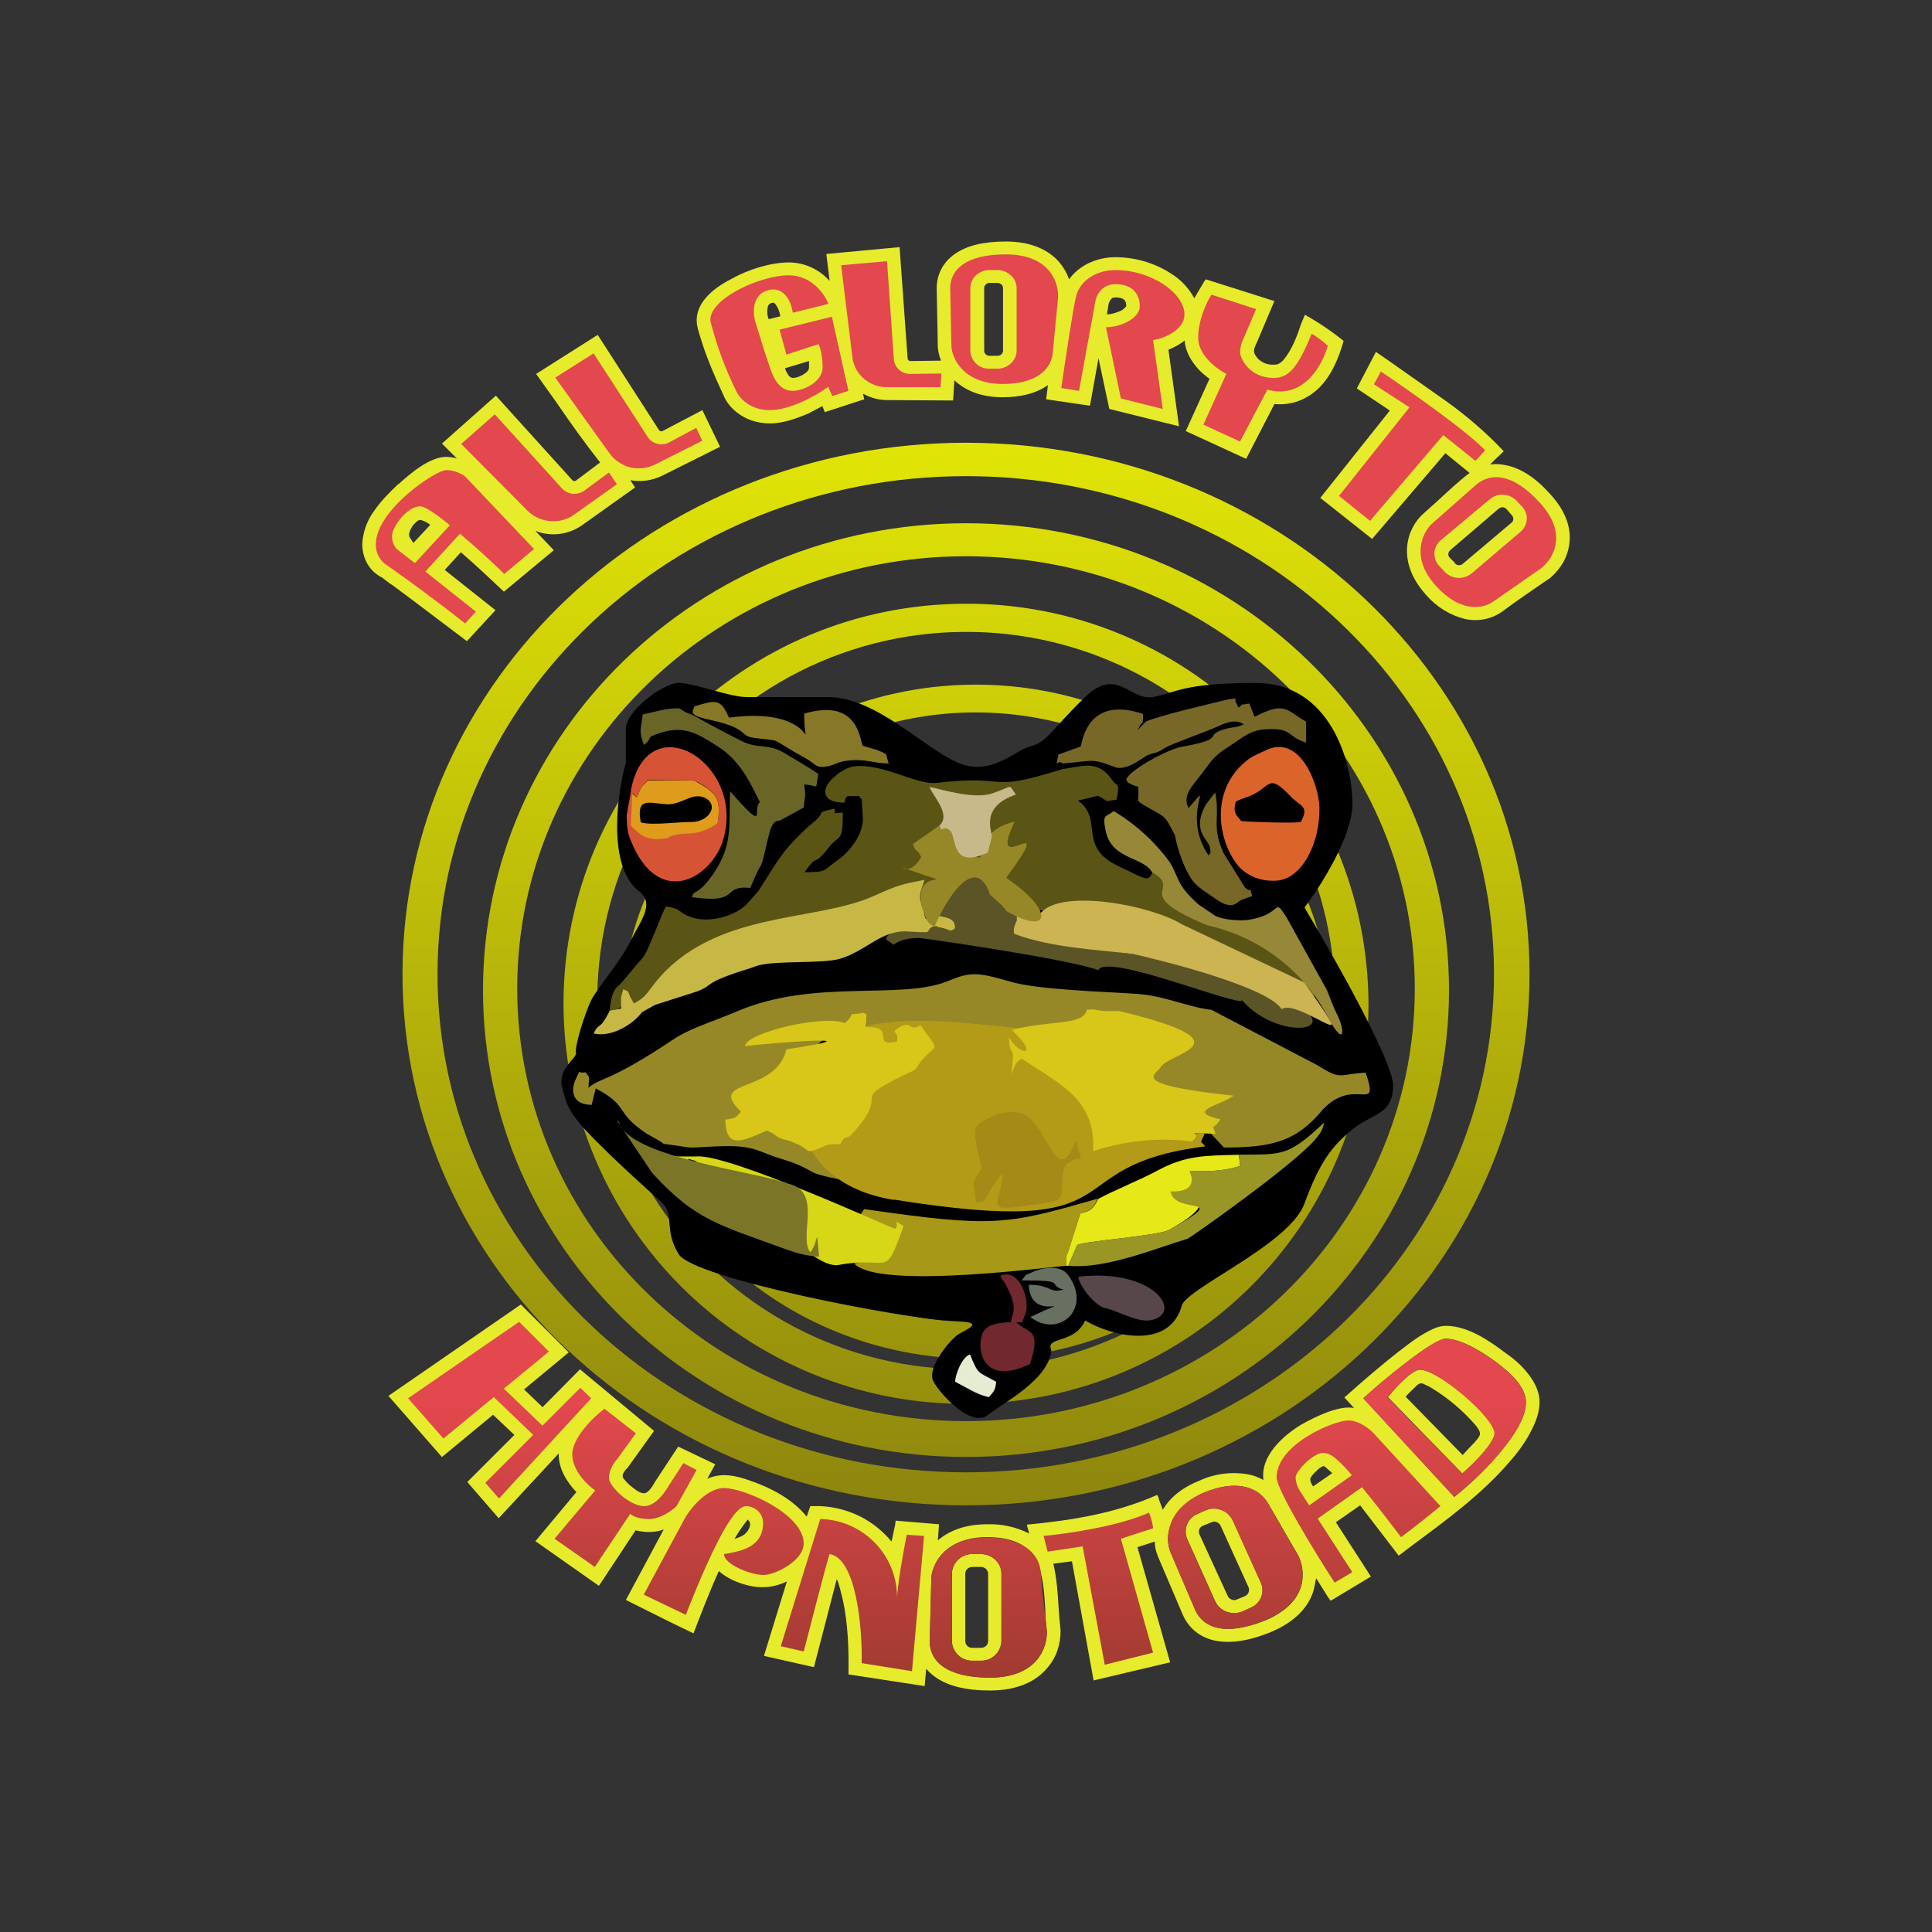 <svg width="24" height="24" viewBox="0 0 24 24" fill="none" xmlns="http://www.w3.org/2000/svg">
<rect x="0" y="0" width="24" height="24" fill="#333333" stroke="none"/>
<path fill-rule="evenodd" clip-rule="evenodd" d="M19 12.1C19 15.749 15.864 18.7 12 18.7C8.135 18.7 5 15.749 5 12.1C5 8.455 8.135 5.5 12 5.5C15.864 5.5 19 8.455 19 12.1ZM18.559 12.1C18.559 15.52 15.624 18.29 12 18.29C8.375 18.29 5.435 15.52 5.435 12.1C5.435 8.685 8.375 5.915 12 5.915C15.624 5.915 18.559 8.685 18.559 12.1ZM18 12.3C18 15.499 15.315 18.099 12 18.099C8.685 18.099 6 15.499 6 12.3C6 9.1 8.685 6.5 12 6.5C15.315 6.5 18 9.1 18 12.3ZM17.575 12.28C17.575 15.249 15.075 17.654 12 17.654C8.92 17.654 6.425 15.249 6.425 12.28C6.425 9.315 8.925 6.91 12 6.91C15.079 6.91 17.575 9.315 17.575 12.28ZM12 17.439C14.76 17.439 17 15.214 17 12.47C16.997 11.815 16.867 11.167 16.614 10.563C16.362 9.959 15.993 9.41 15.529 8.949C15.065 8.487 14.514 8.122 13.908 7.873C13.303 7.625 12.654 7.498 12 7.5C9.24 7.5 7 9.724 7 12.47C7.001 13.124 7.132 13.772 7.385 14.376C7.637 14.98 8.006 15.529 8.47 15.99C8.934 16.452 9.485 16.817 10.091 17.066C10.696 17.314 11.345 17.442 12 17.439ZM16.424 13.624C16.609 12.945 16.635 12.232 16.499 11.542C16.363 10.851 16.069 10.201 15.641 9.642C15.213 9.083 14.662 8.631 14.03 8.32C13.398 8.009 12.704 7.848 12 7.85C11.232 7.849 10.478 8.042 9.804 8.409C9.131 8.777 8.561 9.308 8.146 9.953C7.732 10.598 7.485 11.337 7.431 12.102C7.376 12.867 7.514 13.634 7.832 14.331C8.151 15.029 8.639 15.636 9.253 16.095C9.867 16.555 10.587 16.854 11.346 16.963C12.105 17.072 12.88 16.989 13.598 16.721C14.317 16.453 14.957 16.009 15.46 15.43C15.035 15.889 14.519 16.256 13.945 16.506C13.37 16.755 12.751 16.883 12.124 16.88C9.685 16.88 7.71 14.999 7.71 12.69C7.71 10.38 9.685 8.505 12.124 8.505C14.559 8.505 16.535 10.38 16.535 12.69C16.535 13.014 16.5 13.329 16.424 13.63V13.624ZM16.125 12.639C16.125 14.729 14.335 16.424 12.124 16.424C9.909 16.424 8.12 14.729 8.12 12.639C8.12 10.544 9.909 8.85 12.12 8.85C14.335 8.85 16.13 10.55 16.13 12.639H16.125Z" fill="url(#paint0_linear_328_35284)"/>
<path fill-rule="evenodd" clip-rule="evenodd" d="M4.825 17.34L5.49 18.1L6.125 17.575L6.39 17.825L5.805 18.41L6.195 18.86L6.941 18.055C6.935 18.235 7.035 18.405 7.16 18.535L6.651 19.145L7.44 19.7L7.896 19.01C8.01 19.04 8.135 19.04 8.245 19L7.775 19.875C8.055 20.015 8.33 20.155 8.615 20.29C8.715 20.03 8.815 19.77 8.93 19.515C8.98 19.565 9.045 19.6 9.105 19.63C9.33 19.73 9.55 19.755 9.775 19.645L9.49 20.57L10.111 20.71L10.395 19.615C10.426 19.685 10.445 19.775 10.47 19.875C10.535 20.175 10.545 20.49 10.54 20.8L11.486 20.945L11.506 20.73C11.69 20.95 12.015 21 12.296 21C12.635 21 12.866 20.89 13.005 20.725C13.126 20.59 13.175 20.425 13.175 20.255C13.165 20.159 13.156 20.062 13.15 19.965C13.14 19.785 13.126 19.6 13.085 19.425L13.316 19.395L13.585 20.875L14.536 20.65L14.13 19.22L14.345 19.15C14.345 19.215 14.36 19.275 14.38 19.32V19.325L14.691 20.055C14.761 20.215 14.89 20.335 15.09 20.38C15.286 20.42 15.515 20.385 15.785 20.275C16.096 20.145 16.261 19.955 16.32 19.75L16.35 19.605L16.5 19.845L16.53 19.885L17.03 19.585L16.595 18.91L16.896 18.7L17.356 19.3L17.375 19.325L17.54 19.2C17.965 18.885 18.416 18.555 18.751 18.16C18.851 18.05 18.941 17.925 19.005 17.805C19.07 17.685 19.125 17.555 19.125 17.42C19.125 17.27 19.046 17.14 18.966 17.045C18.886 16.945 18.786 16.865 18.706 16.81C18.5 16.655 18.235 16.47 17.96 16.47C17.909 16.471 17.858 16.483 17.811 16.505C17.66 16.57 17.53 16.67 17.401 16.77L17.386 16.78C17.15 16.965 16.925 17.16 16.7 17.36L16.82 17.49C16.797 17.487 16.774 17.485 16.75 17.485C16.675 17.485 16.576 17.51 16.481 17.545C16.38 17.585 16.261 17.64 16.151 17.705C15.921 17.85 15.655 18.095 15.695 18.385C15.636 18.352 15.572 18.328 15.505 18.315C15.299 18.279 15.086 18.306 14.896 18.395C14.671 18.485 14.525 18.615 14.445 18.755L14.396 18.625C14.396 18.61 14.386 18.59 14.376 18.57C13.855 18.8 13.325 18.885 12.755 18.94L12.785 19.05C12.623 18.968 12.442 18.929 12.261 18.935C11.991 18.935 11.79 19.015 11.65 19.135L11.665 18.935L11.126 18.89L11.12 18.94L11.075 19.15C10.967 19.019 10.832 18.911 10.68 18.835C10.527 18.76 10.361 18.717 10.191 18.71H10.066L10.021 18.84C9.85 18.625 9.575 18.48 9.31 18.39C9.14 18.33 8.96 18.29 8.786 18.37L8.885 18.19L8.425 17.97L8.135 18.41C8.115 18.45 8.055 18.55 8 18.55C7.941 18.55 7.875 18.49 7.83 18.455C7.799 18.428 7.77 18.398 7.745 18.365C7.715 18.325 7.76 18.265 7.795 18.235L8.125 17.775L7.205 17.01L6.74 17.48L6.51 17.26L7.065 16.8L6.47 16.205L4.825 17.34ZM9.235 19.07C9.201 19.09 9.164 19.106 9.125 19.115C9.174 19.031 9.229 18.951 9.29 18.875L9.295 18.885C9.355 18.935 9.285 19.04 9.235 19.07ZM12.296 20.84C11.751 20.84 11.55 20.63 11.55 20.39L11.57 19.6C11.57 19.55 11.59 19.49 11.62 19.425C11.7 19.265 11.89 19.095 12.261 19.095C12.931 19.095 12.956 19.525 12.985 19.995C12.985 20.085 12.995 20.175 13.005 20.265C13.011 20.455 12.896 20.84 12.296 20.84ZM14.845 19.99L14.536 19.27C14.425 18.96 14.675 18.66 14.96 18.54C15.361 18.375 15.64 18.47 15.761 18.69L16.131 19.33C16.215 19.505 16.266 19.9 15.716 20.13C15.216 20.33 14.945 20.22 14.845 19.995V19.99ZM16.936 17.37L18.066 18.595C18.28 18.425 18.485 18.225 18.66 18.01C18.826 17.81 18.956 17.595 18.956 17.42C18.956 17.225 18.756 17.05 18.605 16.935C18.451 16.82 18.166 16.63 17.96 16.63C17.886 16.63 17.715 16.74 17.53 16.88C17.324 17.034 17.126 17.197 16.936 17.37ZM18.285 18.195L18.166 18.305L17.241 17.355L17.335 17.245C17.436 17.135 17.566 17.015 17.64 17.015C17.87 17.015 18.57 17.615 18.57 17.805C18.57 17.835 18.55 17.875 18.52 17.92C18.471 18.005 18.371 18.11 18.285 18.195ZM18.17 18.075L17.461 17.35C17.495 17.312 17.532 17.275 17.57 17.24C17.605 17.205 17.636 17.17 17.68 17.19C17.71 17.205 17.75 17.22 17.796 17.25C17.994 17.372 18.173 17.524 18.326 17.7C18.416 17.81 18.395 17.83 18.311 17.925C18.262 17.974 18.216 18.024 18.17 18.075ZM12.081 20.47C12.069 20.471 12.057 20.469 12.046 20.465C12.036 20.461 12.025 20.455 12.017 20.447C12.009 20.439 12.002 20.429 11.997 20.419C11.993 20.408 11.991 20.397 11.991 20.385V19.55C11.991 19.5 12.03 19.465 12.081 19.465H12.185C12.236 19.465 12.275 19.505 12.275 19.55V20.385C12.275 20.435 12.236 20.47 12.185 20.47H12.081ZM15.366 19.87C15.344 19.879 15.32 19.879 15.299 19.87C15.278 19.862 15.26 19.846 15.251 19.825L14.9 19.06C14.896 19.05 14.893 19.038 14.893 19.027C14.893 19.015 14.896 19.004 14.9 18.994C14.905 18.983 14.912 18.974 14.921 18.966C14.929 18.959 14.94 18.953 14.95 18.95L15.05 18.91C15.09 18.89 15.14 18.91 15.161 18.95L15.511 19.72C15.525 19.76 15.511 19.81 15.46 19.83L15.361 19.87H15.366ZM12.081 20.63C12.048 20.631 12.015 20.625 11.984 20.613C11.954 20.601 11.926 20.583 11.902 20.56C11.879 20.538 11.86 20.51 11.846 20.48C11.833 20.45 11.826 20.418 11.825 20.385V19.55C11.827 19.485 11.854 19.422 11.9 19.377C11.947 19.331 12.01 19.305 12.075 19.305H12.185C12.325 19.305 12.441 19.415 12.441 19.55V20.385C12.439 20.451 12.412 20.513 12.366 20.558C12.319 20.604 12.256 20.63 12.191 20.63H12.081ZM15.095 19.89C15.151 20.015 15.3 20.07 15.431 20.02L15.53 19.975C15.661 19.925 15.72 19.775 15.661 19.655L15.316 18.89C15.287 18.829 15.236 18.782 15.174 18.758C15.112 18.734 15.042 18.734 14.98 18.76L14.88 18.805C14.751 18.855 14.695 19 14.751 19.125L15.095 19.89ZM16.46 18.22L16.55 18.3L16.311 18.465C16.261 18.38 16.261 18.365 16.34 18.285C16.366 18.26 16.39 18.235 16.421 18.22C16.436 18.21 16.441 18.21 16.46 18.22ZM11.636 3.58L11.65 4.315C11.655 4.365 11.665 4.42 11.69 4.48L11.305 4.485C11.298 4.484 11.291 4.48 11.285 4.475C11.28 4.47 11.277 4.463 11.275 4.455L11.175 3.07L10.265 3.155L10.306 3.49C10.243 3.419 10.166 3.362 10.08 3.322C9.994 3.283 9.9 3.261 9.805 3.26C9.585 3.26 9.31 3.34 9.095 3.46C8.895 3.56 8.645 3.74 8.655 3.99C8.655 4.05 8.68 4.125 8.7 4.19C8.775 4.44 8.88 4.68 8.99 4.915C9.04 5.045 9.23 5.26 9.566 5.26C9.73 5.26 9.905 5.195 10.045 5.135L10.216 5.045L10.246 5.12L10.736 4.96L10.72 4.89C10.811 4.94 10.911 4.97 11.021 4.97L11.84 4.975L11.856 4.725C11.991 4.85 12.185 4.935 12.456 4.935C12.685 4.935 12.876 4.885 13.016 4.785V4.8L12.995 4.96L13.54 5.04L13.646 4.45L13.78 5.08L14.646 5.295L14.515 4.345C14.585 4.315 14.656 4.28 14.716 4.23C14.726 4.38 14.81 4.5 14.89 4.59C14.935 4.635 14.98 4.675 15.025 4.705L14.73 5.355L15.48 5.7L15.831 5.02C16.07 5.04 16.256 4.945 16.39 4.815C16.55 4.65 16.63 4.445 16.691 4.235C16.54 4.113 16.379 4.005 16.21 3.91L16.16 4.03C16.11 4.185 16.046 4.35 15.941 4.475C15.89 4.525 15.866 4.53 15.825 4.53C15.789 4.532 15.752 4.527 15.717 4.514C15.683 4.501 15.652 4.481 15.626 4.455C15.585 4.405 15.566 4.375 15.585 4.32C15.592 4.299 15.6 4.279 15.611 4.26L15.831 3.74L14.98 3.47L14.966 3.485L14.836 3.705C14.769 3.58 14.671 3.475 14.55 3.4C14.344 3.266 14.102 3.195 13.855 3.195C13.626 3.195 13.405 3.295 13.28 3.47C13.254 3.393 13.213 3.322 13.161 3.26C13.03 3.105 12.81 3 12.495 3C12.22 3 12.011 3.05 11.861 3.155C11.705 3.265 11.636 3.42 11.636 3.58ZM4.87 7.265L5.125 7.455L5.8 7.965L6.155 7.58L5.525 7.08L5.725 6.86C5.91 7.02 6.085 7.185 6.26 7.35L6.88 6.835L6.651 6.595C6.84 6.67 7.06 6.645 7.23 6.525L7.89 6.055L7.83 5.965C7.96 5.99 8.095 5.97 8.215 5.915L8.945 5.55L8.725 5.095L8.23 5.355C8.222 5.359 8.213 5.359 8.205 5.356C8.197 5.354 8.19 5.348 8.185 5.34L7.425 4.16L6.66 4.645L6.92 5.01C7.09 5.26 7.27 5.51 7.455 5.745L7.155 5.97C7.149 5.975 7.14 5.977 7.132 5.976C7.124 5.975 7.116 5.971 7.11 5.965L6.16 4.915L5.49 5.51L5.675 5.695C5.633 5.683 5.589 5.676 5.545 5.675C5.335 5.675 5.095 5.885 4.955 6.01L4.94 6.02C4.835 6.12 4.726 6.23 4.645 6.35C4.558 6.469 4.507 6.612 4.5 6.76C4.5 6.885 4.55 7.07 4.736 7.17H4.74L4.845 7.25L4.87 7.265ZM17.09 4.37L17.25 4.48L17.96 4.98C18.22 5.165 18.461 5.374 18.68 5.605L18.64 5.645C18.596 5.685 18.552 5.727 18.511 5.77C18.576 5.76 18.64 5.765 18.71 5.78C18.89 5.815 19.076 5.935 19.25 6.13C19.465 6.36 19.526 6.585 19.491 6.78C19.46 6.975 19.34 7.11 19.25 7.185L19.246 7.19H19.241C19.11 7.28 18.816 7.48 18.671 7.59C18.535 7.69 18.371 7.725 18.201 7.69C18.012 7.643 17.842 7.538 17.715 7.39C17.526 7.18 17.465 6.975 17.48 6.79C17.495 6.615 17.581 6.475 17.666 6.395L17.855 6.225C17.986 6.105 18.116 5.98 18.256 5.875L17.955 5.63L17.045 6.695L16.401 6.185L17.265 5.1L16.855 4.825L17.09 4.375V4.37ZM9.691 3.93V3.915C9.682 3.864 9.662 3.816 9.63 3.775C9.62 3.765 9.615 3.76 9.605 3.76C9.589 3.761 9.574 3.766 9.56 3.775C9.551 3.783 9.544 3.793 9.54 3.805C9.528 3.849 9.528 3.896 9.54 3.94L9.55 3.965L9.691 3.93ZM9.805 4.675C9.782 4.645 9.763 4.611 9.751 4.575L10.05 4.485V4.565C10.05 4.58 10.045 4.61 9.99 4.645C9.94 4.68 9.88 4.695 9.85 4.695C9.835 4.695 9.826 4.69 9.805 4.675ZM5.345 6.52C5.315 6.496 5.282 6.478 5.245 6.465C5.225 6.455 5.215 6.46 5.195 6.465C5.155 6.493 5.122 6.531 5.1 6.575C5.075 6.63 5.08 6.66 5.09 6.675L5.135 6.745L5.345 6.52ZM12.226 3.58C12.226 3.545 12.255 3.515 12.29 3.515H12.39C12.431 3.515 12.46 3.545 12.46 3.58V4.355C12.46 4.39 12.431 4.42 12.39 4.42H12.29C12.282 4.42 12.274 4.418 12.266 4.415C12.258 4.412 12.251 4.407 12.245 4.401C12.239 4.395 12.234 4.388 12.23 4.38C12.227 4.372 12.226 4.364 12.226 4.355V3.58ZM13.751 3.905C13.81 3.905 13.88 3.88 13.935 3.855C13.98 3.825 13.986 3.805 13.991 3.805C13.991 3.76 13.98 3.735 13.965 3.725C13.956 3.715 13.93 3.695 13.855 3.695L13.82 3.7C13.812 3.705 13.806 3.712 13.8 3.72C13.786 3.737 13.775 3.758 13.771 3.78L13.751 3.905ZM18.076 6.995L18.006 6.925C17.995 6.912 17.99 6.895 17.992 6.878C17.994 6.861 18.003 6.846 18.015 6.835L18.616 6.32C18.622 6.314 18.63 6.309 18.639 6.306C18.648 6.302 18.657 6.301 18.666 6.301C18.676 6.302 18.685 6.304 18.693 6.308C18.702 6.312 18.709 6.318 18.715 6.325L18.78 6.4C18.805 6.425 18.805 6.47 18.78 6.49L18.17 7.005C18.163 7.011 18.155 7.016 18.146 7.018C18.137 7.021 18.128 7.022 18.118 7.021C18.109 7.02 18.1 7.017 18.092 7.013C18.084 7.008 18.076 7.002 18.07 6.995H18.076Z" fill="#E6EB2C"/>
<path fill-rule="evenodd" clip-rule="evenodd" d="M11.819 4.305L11.804 3.58C11.804 3.355 11.989 3.16 12.494 3.16C13.044 3.16 13.154 3.515 13.144 3.695L13.079 4.37C13.064 4.595 12.864 4.77 12.459 4.77C11.974 4.77 11.829 4.46 11.819 4.305ZM12.054 3.58C12.054 3.455 12.159 3.355 12.289 3.355H12.389C12.519 3.355 12.629 3.455 12.629 3.58V4.355C12.629 4.48 12.519 4.58 12.389 4.58H12.289C12.258 4.58 12.228 4.575 12.2 4.564C12.172 4.553 12.146 4.537 12.125 4.516C12.103 4.495 12.085 4.47 12.073 4.442C12.061 4.415 12.054 4.385 12.054 4.355V3.58ZM11.019 3.245L10.449 3.295L10.589 4.44C10.614 4.65 10.799 4.81 11.019 4.81H11.684L11.694 4.64L11.309 4.645C11.258 4.646 11.209 4.628 11.171 4.595C11.133 4.562 11.109 4.515 11.104 4.465L11.019 3.245ZM13.399 4.855L13.184 4.82C13.229 4.505 13.329 3.83 13.369 3.675C13.419 3.485 13.619 3.355 13.854 3.355C14.309 3.355 14.714 3.645 14.714 3.905C14.714 4.105 14.454 4.205 14.324 4.225L14.444 5.08L13.924 4.95L13.739 4.065C13.929 4.065 14.159 3.95 14.159 3.805C14.159 3.66 14.074 3.53 13.858 3.53C13.679 3.53 13.614 3.68 13.604 3.76L13.404 4.855H13.399ZM5.069 17.37L5.509 17.87L6.134 17.355L6.624 17.825L6.029 18.42L6.199 18.615L7.344 17.37L7.209 17.24L6.739 17.71L6.259 17.25L6.819 16.79L6.449 16.42L5.069 17.37ZM16.934 17.37L18.064 18.595C18.364 18.36 18.954 17.795 18.954 17.42C18.954 17.225 18.754 17.05 18.604 16.935C18.449 16.825 18.164 16.63 17.959 16.63C17.799 16.63 17.209 17.125 16.934 17.37ZM17.234 17.355L18.164 18.305C18.299 18.19 18.564 17.92 18.564 17.805C18.564 17.615 17.869 17.015 17.639 17.015C17.534 17.015 17.329 17.24 17.239 17.355H17.234ZM7.899 17.805L7.509 17.5C7.374 17.6 7.109 17.86 7.109 18.065C7.109 18.27 7.299 18.45 7.394 18.515L6.889 19.115L7.389 19.465L7.829 18.805C7.854 18.83 7.929 18.87 8.064 18.87C8.199 18.87 8.349 18.765 8.404 18.71L8.654 18.26L8.489 18.175L8.289 18.485C8.244 18.56 8.134 18.71 7.999 18.71C7.829 18.71 7.564 18.47 7.564 18.355C7.564 18.265 7.629 18.165 7.664 18.13L7.899 17.805ZM7.999 19.805L8.519 18.84C8.594 18.72 8.789 18.485 8.994 18.485C9.244 18.485 9.984 18.805 9.984 19.175C9.984 19.385 9.634 19.565 9.484 19.565C9.329 19.565 8.994 19.435 8.994 19.305L9.054 19.295C9.209 19.265 9.479 19.215 9.479 18.92C9.479 18.77 9.344 18.71 9.279 18.71C9.209 18.71 9.044 18.725 8.519 20.06L7.999 19.81V19.805ZM10.189 18.87L9.699 20.45L9.984 20.515C10.074 20.165 10.264 19.435 10.304 19.305C10.639 19.355 10.714 20.23 10.704 20.66L11.329 20.76L11.479 19.08L11.264 19.065C11.224 19.265 11.144 19.705 11.144 19.87C11.147 19.741 11.125 19.613 11.079 19.494C11.032 19.373 10.963 19.264 10.874 19.171C10.785 19.078 10.679 19.004 10.562 18.952C10.444 18.9 10.317 18.872 10.189 18.87ZM15.049 3.66L15.604 3.84L15.454 4.19C15.425 4.246 15.408 4.307 15.404 4.37C15.404 4.45 15.519 4.695 15.824 4.695C16.009 4.695 16.124 4.565 16.294 4.145C16.364 4.185 16.459 4.26 16.494 4.295C16.434 4.525 16.194 4.97 15.744 4.84L15.404 5.485L14.949 5.275L15.234 4.645C15.118 4.585 14.884 4.415 14.884 4.195C14.884 3.975 14.994 3.745 15.049 3.66ZM10.289 3.775L9.849 3.885C9.819 3.71 9.734 3.595 9.599 3.595C9.344 3.62 9.349 3.865 9.379 3.985C9.419 4.115 9.509 4.41 9.564 4.565C9.629 4.76 9.714 4.855 9.849 4.855C9.984 4.855 10.219 4.74 10.219 4.565C10.219 4.42 10.189 4.315 10.169 4.275L9.769 4.405L9.684 4.095L10.334 3.935L10.539 4.855L10.339 4.92L10.289 4.805C10.154 4.905 9.819 5.095 9.564 5.095C9.309 5.095 9.179 4.935 9.144 4.855C9.007 4.576 8.9 4.285 8.824 3.985C8.809 3.71 9.444 3.42 9.799 3.42C10.084 3.42 10.244 3.655 10.289 3.77V3.775ZM5.914 7.595L5.779 7.745C5.465 7.498 5.145 7.259 4.819 7.03C4.771 7.002 4.733 6.963 4.706 6.915C4.68 6.868 4.667 6.814 4.669 6.76C4.669 6.34 5.409 5.84 5.544 5.84C5.649 5.84 5.744 5.89 5.779 5.92L6.634 6.82L6.264 7.13C6.129 6.995 5.914 6.8 5.714 6.63L5.284 7.1L5.914 7.6V7.595ZM5.224 6.29C5.279 6.29 5.424 6.39 5.589 6.525L5.154 6.995L4.934 6.825C4.914 6.805 4.869 6.75 4.869 6.66C4.869 6.55 5.054 6.29 5.219 6.29H5.224ZM6.149 5.145L5.729 5.515L6.554 6.345C6.704 6.495 6.954 6.52 7.129 6.395L7.664 6.015L7.564 5.87L7.259 6.095C7.218 6.124 7.167 6.138 7.116 6.134C7.066 6.129 7.019 6.106 6.984 6.07L6.149 5.15V5.145ZM6.899 4.69L7.374 4.39L8.044 5.425C8.099 5.515 8.219 5.545 8.314 5.495L8.649 5.315L8.724 5.475L8.139 5.77C8.044 5.818 7.935 5.83 7.831 5.806C7.728 5.781 7.637 5.72 7.574 5.635L6.894 4.685L6.899 4.69ZM11.549 20.39L11.569 19.6C11.579 19.435 11.734 19.1 12.259 19.1C12.694 19.1 12.909 19.29 12.929 19.53C12.944 19.73 12.984 20.1 13.004 20.265C13.009 20.455 12.894 20.84 12.294 20.84C11.749 20.84 11.549 20.63 11.549 20.39ZM12.079 20.63C12.046 20.63 12.013 20.625 11.983 20.613C11.952 20.601 11.924 20.583 11.9 20.56C11.877 20.537 11.858 20.51 11.845 20.48C11.831 20.45 11.824 20.418 11.824 20.385V19.55C11.825 19.484 11.852 19.422 11.899 19.376C11.945 19.33 12.008 19.305 12.074 19.305H12.184C12.324 19.305 12.439 19.415 12.439 19.55V20.385C12.437 20.45 12.41 20.512 12.364 20.558C12.317 20.604 12.254 20.63 12.189 20.63H12.079ZM14.534 19.27L14.844 19.995C14.944 20.22 15.214 20.335 15.714 20.125C16.264 19.9 16.214 19.505 16.129 19.325C16.044 19.185 15.854 18.86 15.759 18.685C15.639 18.47 15.359 18.375 14.959 18.54C14.479 18.74 14.479 19.11 14.534 19.27ZM15.094 19.89C15.149 20.015 15.299 20.07 15.429 20.02L15.529 19.975C15.659 19.925 15.719 19.775 15.659 19.655L15.314 18.89C15.285 18.829 15.235 18.782 15.172 18.758C15.11 18.733 15.04 18.734 14.979 18.76L14.879 18.805C14.749 18.855 14.694 19 14.749 19.125L15.094 19.89ZM16.579 19.66L16.799 19.53L16.369 18.865L16.919 18.475C17.044 18.625 17.199 18.825 17.404 19.095C17.529 19.005 17.784 18.8 17.894 18.71L17.069 17.81C17.019 17.755 16.884 17.645 16.749 17.645C16.579 17.645 15.859 17.935 15.859 18.355C15.859 18.505 16.339 19.29 16.579 19.66ZM16.794 18.325L16.264 18.7L16.144 18.515C16.114 18.466 16.097 18.411 16.094 18.355C16.094 18.275 16.314 18.05 16.429 18.05C16.504 18.05 16.569 18.065 16.794 18.325ZM12.964 19.08C13.244 19.055 13.899 18.96 14.274 18.79C14.304 18.87 14.324 18.95 14.324 18.985L13.924 19.115L14.324 20.53L13.724 20.68L13.449 19.21L13.014 19.275L12.964 19.08ZM18.339 6.02L17.784 6.51C17.669 6.62 17.519 6.93 17.839 7.28C18.104 7.57 18.379 7.6 18.569 7.46L19.144 7.06C19.284 6.95 19.494 6.64 19.124 6.24C18.789 5.875 18.519 5.87 18.339 6.02ZM18.839 6.22C18.796 6.176 18.739 6.149 18.677 6.146C18.616 6.142 18.556 6.161 18.509 6.2L17.899 6.71C17.875 6.729 17.857 6.753 17.843 6.779C17.829 6.806 17.821 6.835 17.819 6.865C17.818 6.895 17.822 6.925 17.832 6.954C17.842 6.982 17.858 7.008 17.879 7.03L17.949 7.105C18.034 7.195 18.179 7.205 18.279 7.125L18.884 6.61C18.984 6.53 18.994 6.385 18.909 6.295L18.839 6.22ZM17.069 4.77L17.154 4.615C17.504 4.85 18.249 5.375 18.449 5.595L18.329 5.725L17.929 5.405L17.019 6.47L16.634 6.16L17.509 5.06L17.069 4.775V4.77Z" fill="url(#paint1_linear_328_35284)"/>
<path d="M7.775 9.469V9.049C7.775 8.839 8.23 8.484 8.43 8.484C8.63 8.484 9.055 8.659 9.275 8.659H10.285C10.87 8.659 11.46 9.274 11.885 9.469C12.305 9.659 12.605 9.319 12.805 9.269C13.005 9.224 13.075 9.049 13.48 8.659C13.88 8.274 14.035 8.709 14.32 8.659C14.61 8.609 14.675 8.484 15.6 8.484C16.525 8.484 16.8 9.469 16.8 9.984C16.8 10.394 16.4 11.014 16.205 11.274C16.57 11.884 17.305 13.184 17.305 13.484C17.305 13.854 17.05 13.824 16.795 14.034C16.545 14.239 16.395 14.434 16.205 14.949C16.02 15.469 14.675 16.029 14.675 16.239C14.505 16.774 13.8 16.594 13.48 16.404C13.345 16.704 12.98 16.594 13.06 16.774C13.025 17.144 12.47 17.419 12.27 17.579C12.07 17.739 11.68 17.324 11.595 17.159C11.51 16.999 11.78 16.674 11.88 16.594C11.98 16.514 12.32 16.419 11.78 16.404C11.245 16.384 8.615 15.884 8.43 15.579C8.245 15.274 8.38 15.094 8.23 14.949C8.08 14.804 7.795 14.564 7.425 14.194C7.05 13.824 7.04 13.719 6.985 13.514C6.92 13.274 7.17 13.145 7.155 13.079C7.135 13.014 7.255 12.614 7.34 12.434C7.425 12.259 7.71 11.949 7.84 11.674C7.98 11.404 8.145 11.209 7.91 11.049C7.545 10.714 7.67 9.854 7.775 9.469Z" fill="black"/>
<path d="M8.25 14.21C8.715 14.27 8.43 14.26 8.92 14.24C9.385 14.22 9.41 14.31 9.72 14.4C10.024 14.49 10.065 14.565 10.169 14.59C11.069 14.84 10.67 14.39 9.75 14.16C9.275 13.98 9.675 13.165 10.74 12.58C10.775 12.63 10.775 12.555 10.755 12.76C11.145 12.745 10.805 13.01 11.139 12.94C11.18 12.805 11.03 12.835 11.19 12.755C13.595 12.83 14.02 12.975 15.204 14.255C15.805 14.255 16.105 14.18 16.43 13.785C16.83 13.36 17.145 13.855 16.965 13.325C16.614 13.345 16.674 13.425 16.36 13.23L15.05 12.545C14.749 12.51 14.46 12.365 14.104 12.345C13.745 12.32 12.879 12.295 12.555 12.195C12.18 12.09 12.075 12.06 11.794 12.18C11.194 12.435 10.12 12.145 9.14 12.57C8.86 12.69 8.575 12.77 8.36 12.915C7.545 13.46 7.445 13.385 7.31 13.515C7.31 13.39 7.345 13.395 7.27 13.32C7.16 13.345 7.23 13.25 7.15 13.41C7.115 13.48 7.055 13.72 7.35 13.725L7.4 13.52C7.825 13.745 7.63 13.815 8.03 14.08C8.095 14.12 8.2 14.17 8.245 14.21H8.25Z" fill="#978827"/>
<path d="M11.1 14.901C14.225 15.401 13.03 14.486 14.97 14.241C14.92 14.156 14.895 14.241 14.965 14.081C14.69 14.081 14.965 14.066 14.815 14.181C14.42 13.946 13.78 14.231 13.205 12.766C12.925 12.911 11.125 12.421 10.405 12.891C9.69 13.346 9.705 14.681 11.105 14.906L11.1 14.901Z" fill="#B49B17"/>
<path d="M14.965 14.08L15.1 14.085C15.05 13.94 15.07 14.05 15.16 13.905C14.72 13.805 15.16 13.73 15.3 13.625C15.31 13.625 15.31 13.62 15.32 13.61C13.985 13.47 14.37 13.345 14.415 13.26C14.515 13.075 15.565 12.96 13.905 12.56H13.715C13.615 12.55 13.59 12.53 13.5 12.545C13.46 12.745 13.03 12.67 12.57 12.795C12.945 13.15 12.645 13.105 12.535 12.885C12.535 13.06 12.57 13.025 12.585 13.11L12.565 13.34C12.63 13.175 12.615 13.21 12.69 13.15C13.195 13.485 13.61 13.66 13.58 14.3C13.978 14.168 14.4 14.127 14.815 14.18C14.965 14.065 14.69 14.08 14.965 14.08ZM10.44 14.21C10.495 14.095 10.52 14.15 10.57 14.1C11.135 13.5 10.44 13.73 11.345 13.3C11.41 13.26 11.395 13.23 11.465 13.155C11.625 12.98 11.67 13.055 11.495 12.82L11.435 12.735C11.285 12.825 11.335 12.675 11.185 12.755C11.035 12.835 11.18 12.805 11.14 12.94C10.81 13.01 11.145 12.74 10.755 12.76C10.775 12.555 10.775 12.625 10.74 12.58C10.46 12.625 10.665 12.555 10.495 12.71C10.235 12.6 9.275 12.825 9.255 12.995C9.565 12.955 11.02 12.845 9.77 13.035C9.63 13.6 8.77 13.39 9.205 13.81C9.12 13.91 9.12 13.885 9.01 13.91C9.02 14.285 9.22 14.175 9.525 14.045C9.635 14.085 9.64 14.13 9.75 14.16C10.125 14.255 9.94 14.365 10.215 14.25C10.315 14.2 10.315 14.22 10.44 14.21Z" fill="#D8C718"/>
<path d="M13.15 9.369C13.1 9.584 13.135 9.419 13.2 9.484C13.59 9.454 13.55 9.414 13.85 9.529C13.94 9.564 14.06 9.504 14.14 9.454L14.24 9.389L14.26 9.379C14.33 9.349 14.355 9.369 14.475 9.289C14.545 9.244 14.985 9.089 15.14 9.019C15.235 8.974 15.355 8.929 15.45 8.999C15.355 9.039 15.335 9.029 15.245 9.049C14.905 9.139 15.285 9.169 14.67 9.279C14.515 9.309 14.06 9.544 13.99 9.679C14.015 9.729 13.99 9.714 14.09 9.759L14.14 9.774C14.15 9.999 14.115 9.914 14.165 9.974C14.49 10.174 14.445 10.084 14.595 10.374C14.625 10.55 14.715 10.804 14.815 10.94C14.875 11.024 15.015 11.104 15.105 11.169C15.315 11.319 15.375 11.199 15.41 11.184L15.555 11.13C15.51 10.979 15.56 11.114 15.465 11.024L15.2 10.599C15.045 10.259 15.16 10.154 15.095 9.844L14.98 9.994C14.795 10.329 15.015 10.424 15.03 10.529C15.045 10.614 15.035 10.585 15.015 10.629C14.655 10.109 15.115 9.629 14.765 10.039C14.675 9.864 14.835 9.749 14.99 9.529C15.09 9.384 15.165 9.339 15.31 9.244C15.455 9.149 15.54 9.069 15.725 9.059C16.065 9.039 15.975 9.149 16.225 9.224V8.964C15.98 8.829 15.975 8.704 15.585 8.904L15.52 8.739C15.36 8.769 15.475 8.729 15.385 8.789L15.345 8.709C15.34 8.704 15.395 8.659 15.255 8.689C15.005 8.749 14.425 8.884 14.245 8.959C14.215 8.974 14.16 9.044 14.135 9.069C14.195 8.914 14.195 9.059 14.2 8.869C13.75 8.719 13.5 8.884 13.425 9.274L13.145 9.374L13.15 9.369Z" fill="#776827"/>
<path d="M16.095 12.26L16.115 12.405C17.135 12.345 15.1 11.435 15.015 11.42C14.035 11.015 14.705 11.055 14.315 10.84C14.265 10.97 14.205 10.905 13.905 10.765C13.37 10.52 13.72 10.18 13.39 9.945L13.64 9.885C13.8 9.97 13.69 9.955 13.87 9.935C13.92 9.71 13.865 9.76 13.83 9.71C13.645 9.43 13.47 9.515 13.195 9.555C12.225 9.86 12.575 9.615 11.635 9.725C11.385 9.755 10.96 9.475 10.605 9.52C10.485 9.535 10.22 9.72 10.255 9.86C10.28 9.955 10.385 9.97 10.505 9.97C10.49 9.97 10.49 9.97 10.495 9.95C10.515 9.88 10.515 9.89 10.595 9.89C10.71 9.89 10.645 9.87 10.705 9.93L10.72 10.185C10.71 10.385 10.55 10.585 10.405 10.685C10.225 10.81 10.285 10.835 9.995 10.835C10.175 10.575 10.085 10.8 10.305 10.515C10.425 10.365 10.47 10.475 10.47 10.095C10.33 10.095 10.38 10.13 10.37 10.045C10.09 10.105 10.305 10.07 10.06 10.25C9.705 10.58 9.685 10.66 9.42 11.07L9.27 11.24C9.1 11.395 8.79 11.47 8.575 11.39C8.415 11.33 8.475 11.29 8.275 11.26C8.235 11.3 8.06 11.805 7.99 11.89C7.925 11.96 7.7 12.24 7.685 12.245C7.6 12.305 7.58 12.46 7.575 12.555C7.8 12.515 7.68 12.505 7.74 12.29C7.935 12.35 7.75 12.69 8.15 12.2C8.195 12.14 11.65 11.33 11.7 11.295C12.09 10.93 15.41 11.865 16.095 12.26Z" fill="#5A5515"/>
<path d="M11.549 11.431C11.665 11.391 11.61 11.421 11.629 11.371C11.729 11.401 11.874 11.396 11.864 11.536C11.784 11.596 11.819 11.546 11.665 11.521C11.604 11.511 11.674 11.501 11.61 11.511C11.524 11.526 11.554 11.571 11.509 11.586C11.37 11.575 11.059 11.505 11.004 11.666L11.099 11.736C11.179 11.676 11.274 11.655 11.414 11.651C11.44 11.651 13.214 11.901 13.645 12.051C13.744 11.831 15.404 12.516 15.43 12.426C16.075 13.165 17.574 12.581 14.069 11.851C13.879 11.825 12.569 11.666 12.63 11.431L12.624 11.23C12.399 11.266 12.464 11.251 12.424 11.23L12.389 10.951C12.339 10.801 12.254 10.931 12.219 10.851C12.169 10.756 12.114 10.936 12.245 10.771L12.284 10.665C12.044 10.801 12.049 10.571 11.819 10.78L11.755 10.841C11.755 10.956 11.784 10.966 11.769 11.066C11.704 11.191 11.569 11.361 11.544 11.431H11.549Z" fill="#5B5427"/>
<path d="M7.575 12.554C7.44 12.824 7.44 12.689 7.375 12.839C7.6 12.889 7.865 12.724 7.975 12.574L8.135 12.484L8.665 12.314C8.875 12.234 8.715 12.214 9.315 12.029L9.415 11.994C9.65 11.929 10.225 11.974 10.44 11.909C10.76 11.809 10.93 11.574 11.239 11.569L11.509 11.584C11.555 11.569 11.524 11.524 11.61 11.509C11.675 11.499 11.605 11.509 11.659 11.519C11.82 11.544 11.785 11.594 11.864 11.534C11.874 11.394 11.735 11.399 11.63 11.369C11.61 11.419 11.665 11.389 11.544 11.429C11.485 11.394 11.509 11.454 11.47 11.314C11.399 11.099 11.43 11.109 11.485 10.929C11.194 10.989 11.18 10.984 10.845 11.134C10.114 11.459 8.87 11.309 8.145 12.199C8.025 12.349 8.005 12.399 7.875 12.464L7.835 12.389C7.8 12.324 7.82 12.314 7.74 12.289L7.715 12.389V12.529L7.575 12.554Z" fill="#C7B846"/>
<path d="M10.735 15.02L10.635 15.165C11.205 15.28 11.185 15.59 10.61 15.695C10.915 16.035 13.15 15.72 13.25 15.725C13.235 15.565 13.24 15.64 13.275 15.53L13.42 15.075C13.52 15.04 13.575 15.04 13.635 14.89C12.495 15.22 12.335 15.25 10.735 15.02Z" fill="#A89817"/>
<path d="M10.41 15.715C11.075 15.591 10.98 15.911 11.225 15.23C11.05 15.13 11.19 15.195 11.12 15.265C11.115 15.275 9.05 14.325 8.65 14.366H8.365L8.38 14.485C9.08 14.685 8.65 14.885 8.55 14.396C8.775 14.46 8.56 14.396 8.675 14.46C8.875 14.575 8.6 14.441 8.74 14.501C9.305 14.74 10.04 15.761 10.41 15.715Z" fill="#D7D717"/>
<path d="M8.445 8.8C8.295 8.79 8.11 8.85 7.985 8.875C7.965 9.045 7.93 9.08 8 9.255C8.125 9.155 8 9.17 8.2 9.105C8.505 9.005 8.675 9.12 8.905 9.265C9.18 9.435 9.305 9.69 9.44 9.965C9.335 10.045 9.55 10.376 9.07 9.83C9.055 10.115 9.09 10.39 8.98 10.64C8.93 10.761 8.805 10.96 8.695 11.046C8.62 11.105 8.62 11.07 8.595 11.145C9.215 11.235 8.95 10.995 9.32 11.03C9.505 10.581 9.42 10.93 9.55 10.376C9.6 10.175 9.65 10.206 9.695 10.19L9.985 10.03C10 9.83 10.015 9.945 9.99 9.745C10.11 9.755 10.065 9.76 10.14 9.77L10.165 9.615C10.06 9.54 9.885 9.44 9.77 9.37C9.57 9.24 9.455 9.295 9.28 9.235C9.225 9.22 8.72 8.95 8.64 8.9C8.575 8.865 8.515 8.86 8.445 8.8Z" fill="#696527"/>
<path d="M12.86 11.301C12.66 11.296 12.62 11.251 12.63 11.431C12.63 11.451 12.575 11.531 12.6 11.601C13.065 11.776 13.635 11.796 14.07 11.851C14.445 11.931 15.75 12.261 15.92 12.536C16.09 12.421 16.7 12.921 16.505 12.651C16.43 12.516 16.205 12.216 16.205 12.206L14.68 11.481C14.3 11.246 13.18 11.031 12.925 11.346L12.86 11.296V11.301Z" fill="#CCB453"/>
<path d="M15.35 9.96C15.435 9.915 15.405 9.935 15.51 9.895C15.795 9.785 15.74 9.585 16.035 9.895C16.15 10.02 16.27 10.005 16.16 10.21C16.08 10.23 15.525 10.21 15.42 10.2C15.355 10.12 15.315 10.1 15.35 9.96ZM15.725 9.32C15.625 9.37 15.575 9.38 15.485 9.45C15.05 9.8 15.115 10.38 15.35 10.715C15.45 10.855 15.625 10.955 15.86 10.94C16.18 10.915 16.4 10.465 16.39 10.03C16.385 9.765 16.16 9.11 15.725 9.32Z" fill="#DB642A"/>
<path d="M13.64 14.895C13.575 15.04 13.52 15.045 13.42 15.075L13.275 15.53C13.24 15.64 13.235 15.565 13.25 15.725H13.27L13.38 15.47C13.42 15.42 14.38 15.355 14.52 15.28C15.09 14.96 14.92 14.905 14.78 14.55C14.995 14.55 15.18 14.555 15.405 14.485L15.39 14.345C14.955 14.355 14.73 14.355 14.39 14.535C14.14 14.67 13.85 14.78 13.64 14.895Z" fill="#E6E817"/>
<path d="M14.314 10.84C14.704 11.055 14.019 11.09 14.999 11.495C15.319 11.566 15.62 11.706 15.88 11.905C16.14 12.105 16.353 12.359 16.504 12.65C16.694 13.005 16.719 12.82 16.609 12.6C16.554 12.49 16.524 12.4 16.484 12.3L15.979 11.39C15.809 11.135 15.944 11.355 15.519 11.425C15.409 11.445 15.184 11.425 15.094 11.375L14.894 11.24C14.609 10.99 14.654 10.915 14.534 10.715C14.347 10.457 14.108 10.239 13.834 10.075C13.744 10.155 13.689 10.1 13.734 10.315C13.804 10.685 14.209 10.64 14.314 10.84Z" fill="#978837"/>
<path d="M12.925 14.954C13.005 14.944 13.055 14.934 13.11 14.919C13.31 14.86 13.035 14.419 13.43 14.389L13.365 14.164C13.115 14.829 13.015 13.905 12.68 13.829C12.47 13.779 12.28 13.88 12.19 13.94C12.08 14.009 12.09 14.075 12.195 14.519C12.025 14.739 12.12 14.699 12.12 14.94C12.27 14.919 12.205 14.919 12.255 14.874C12.265 14.869 12.355 14.659 12.455 14.584C12.425 15.014 12.17 15.065 12.925 14.954Z" fill="#A48B18"/>
<path d="M15.39 14.344L15.405 14.484C15.18 14.554 14.995 14.549 14.78 14.549C14.865 14.759 14.71 14.809 14.54 14.799C14.595 15.109 15.34 14.824 14.52 15.279C14.38 15.354 13.42 15.419 13.38 15.469L13.27 15.724C13.73 15.769 14.35 15.509 14.75 15.389C14.785 15.379 16.045 14.489 16.33 14.164C16.395 14.089 16.43 14.039 16.45 13.944C16 14.369 15.93 14.339 15.39 14.344Z" fill="#999626"/>
<path d="M7.84 9.83L7.91 9.905C7.945 9.845 7.94 9.82 7.975 9.77L8.045 9.69L8.61 9.695C8.685 9.715 8.625 9.695 8.675 9.72C8.935 9.865 8.95 9.955 8.915 10.23C8.82 10.28 8.895 10.255 8.785 10.3C8.455 10.285 8.17 10.44 8.04 10.4C7.94 10.375 7.925 9.945 7.855 9.89C7.87 9.605 7.84 9.83 7.785 10.13C7.785 10.245 7.795 10.35 7.835 10.44C8.185 11.31 8.85 10.9 8.985 10.425C9.265 9.475 8.035 8.73 7.835 9.83H7.84Z" fill="#D75335"/>
<path d="M10.175 15.614C10.135 15.175 10.175 15.434 10.065 15.555C9.915 15.354 10.225 14.8 9.79 14.704C9.405 14.555 7.815 14.379 7.69 13.94C7.68 13.925 7.67 13.925 7.665 13.919L8.1 14.569C8.645 15.169 8.95 15.219 9.764 15.52C9.915 15.574 10.005 15.595 10.175 15.614Z" fill="#7A7527"/>
<path d="M8.625 8.775C8.615 8.84 8.525 8.88 8.83 8.945C9.33 9.055 9.16 9.145 9.395 9.17C9.755 9.215 9.525 9.155 10 9.415C10.12 9.48 10.13 9.54 10.245 9.525C10.395 9.505 10.38 9.46 10.565 9.445C10.765 9.43 10.845 9.48 11.04 9.485C10.99 9.345 11.05 9.385 10.905 9.32L10.72 9.265C10.68 9.225 10.685 8.66 9.99 8.865C9.99 9.495 10.215 8.76 9.055 8.915C8.95 8.665 8.88 8.7 8.625 8.775Z" fill="#867827"/>
<path d="M11.47 11.316C11.509 11.456 11.544 11.476 11.61 11.515C11.645 11.396 12.089 10.495 12.3 11.116C12.305 11.12 12.499 11.286 12.499 11.316C13.05 11.636 13.11 11.316 12.499 10.905C13.184 9.97 12.235 10.976 12.604 10.206C11.905 10.366 12.489 11.05 11.805 10.331C11.704 10.22 11.704 10.38 11.669 10.255L11.339 10.486C11.399 10.626 11.37 10.505 11.444 10.646C11.384 10.755 11.284 10.836 11.21 10.775C12.1 11.1 11.269 10.685 11.47 11.316Z" fill="#978827"/>
<path d="M11.67 10.251C11.705 10.381 11.705 10.221 11.81 10.331C11.885 10.411 11.81 10.801 12.271 10.591L12.32 10.396C12.335 10.351 12.155 10.026 12.62 9.871C12.515 9.731 12.61 9.761 12.325 9.856C12.085 9.936 11.67 9.796 11.545 9.776C11.605 9.911 11.815 10.121 11.67 10.256V10.251Z" fill="#C7B98A"/>
<path d="M7.96 10.216C7.9 9.896 8.06 9.976 8.285 9.991C8.48 10.001 8.62 9.811 8.79 9.931C8.92 10.031 8.79 10.211 8.59 10.211C8.405 10.211 8.1 10.256 7.96 10.216ZM7.84 9.831L7.855 9.846L7.835 10.256C7.905 10.316 7.945 10.376 8.04 10.406C8.097 10.424 8.157 10.429 8.215 10.421C8.415 10.396 8.22 10.421 8.355 10.381C8.52 10.331 8.59 10.386 8.785 10.301C8.895 10.256 8.82 10.281 8.915 10.231C8.95 9.956 8.935 9.866 8.675 9.726C8.625 9.696 8.685 9.716 8.61 9.696H8.045L7.975 9.771C7.94 9.821 7.945 9.846 7.91 9.906L7.87 9.871L7.84 9.831Z" fill="#DF9B1B"/>
<path d="M12.72 16.36C12.825 16.2 12.67 15.73 12.425 15.85C12.48 15.955 12.45 15.875 12.495 15.96C12.635 16.235 12.595 16.27 12.555 16.425H12.52L12.425 16.435C12.365 16.445 12.265 16.46 12.215 16.545C12.125 16.695 12.165 17.245 12.795 16.945C12.945 16.485 12.765 16.57 12.625 16.425C12.725 16.425 12.685 16.445 12.725 16.36H12.72Z" fill="#71282E"/>
<path d="M13.74 16.25C13.915 16.3 14.14 16.43 14.295 16.4C14.715 16.315 14.335 15.75 13.395 15.86C13.405 15.97 13.595 16.22 13.74 16.255V16.25Z" fill="#57474B"/>
<path d="M12.8 16.36C13.15 16.635 13.58 16.255 13.265 15.835C13.165 15.7 12.925 15.755 12.83 15.8C12.71 15.86 12.78 15.8 12.69 15.905C13.29 15.905 12.99 15.955 13.21 16.02C13.03 16.07 13.065 15.96 12.78 15.96C12.795 16.47 13.48 16.035 12.8 16.36Z" fill="#677061"/>
<path d="M11.865 17.165C12.005 17.235 12.145 17.33 12.285 17.355C12.34 17.29 12.365 17.275 12.375 17.165C12.145 17.035 12.155 17.085 12.05 16.825C11.95 16.855 11.865 17.08 11.865 17.165Z" fill="#E6ECD2"/>
<defs>
<linearGradient id="paint0_linear_328_35284" x1="12.133" y1="2.625" x2="12.133" y2="20.924" gradientUnits="userSpaceOnUse">
<stop stop-color="#F3FA04"/>
<stop offset="1" stop-color="#80760F"/>
</linearGradient>
<linearGradient id="paint1_linear_328_35284" x1="11.997" y1="3" x2="11.997" y2="21" gradientUnits="userSpaceOnUse">
<stop offset="0.8" stop-color="#E3484E"/>
<stop offset="1" stop-color="#9E3A2F"/>
</linearGradient>
</defs>
</svg>
